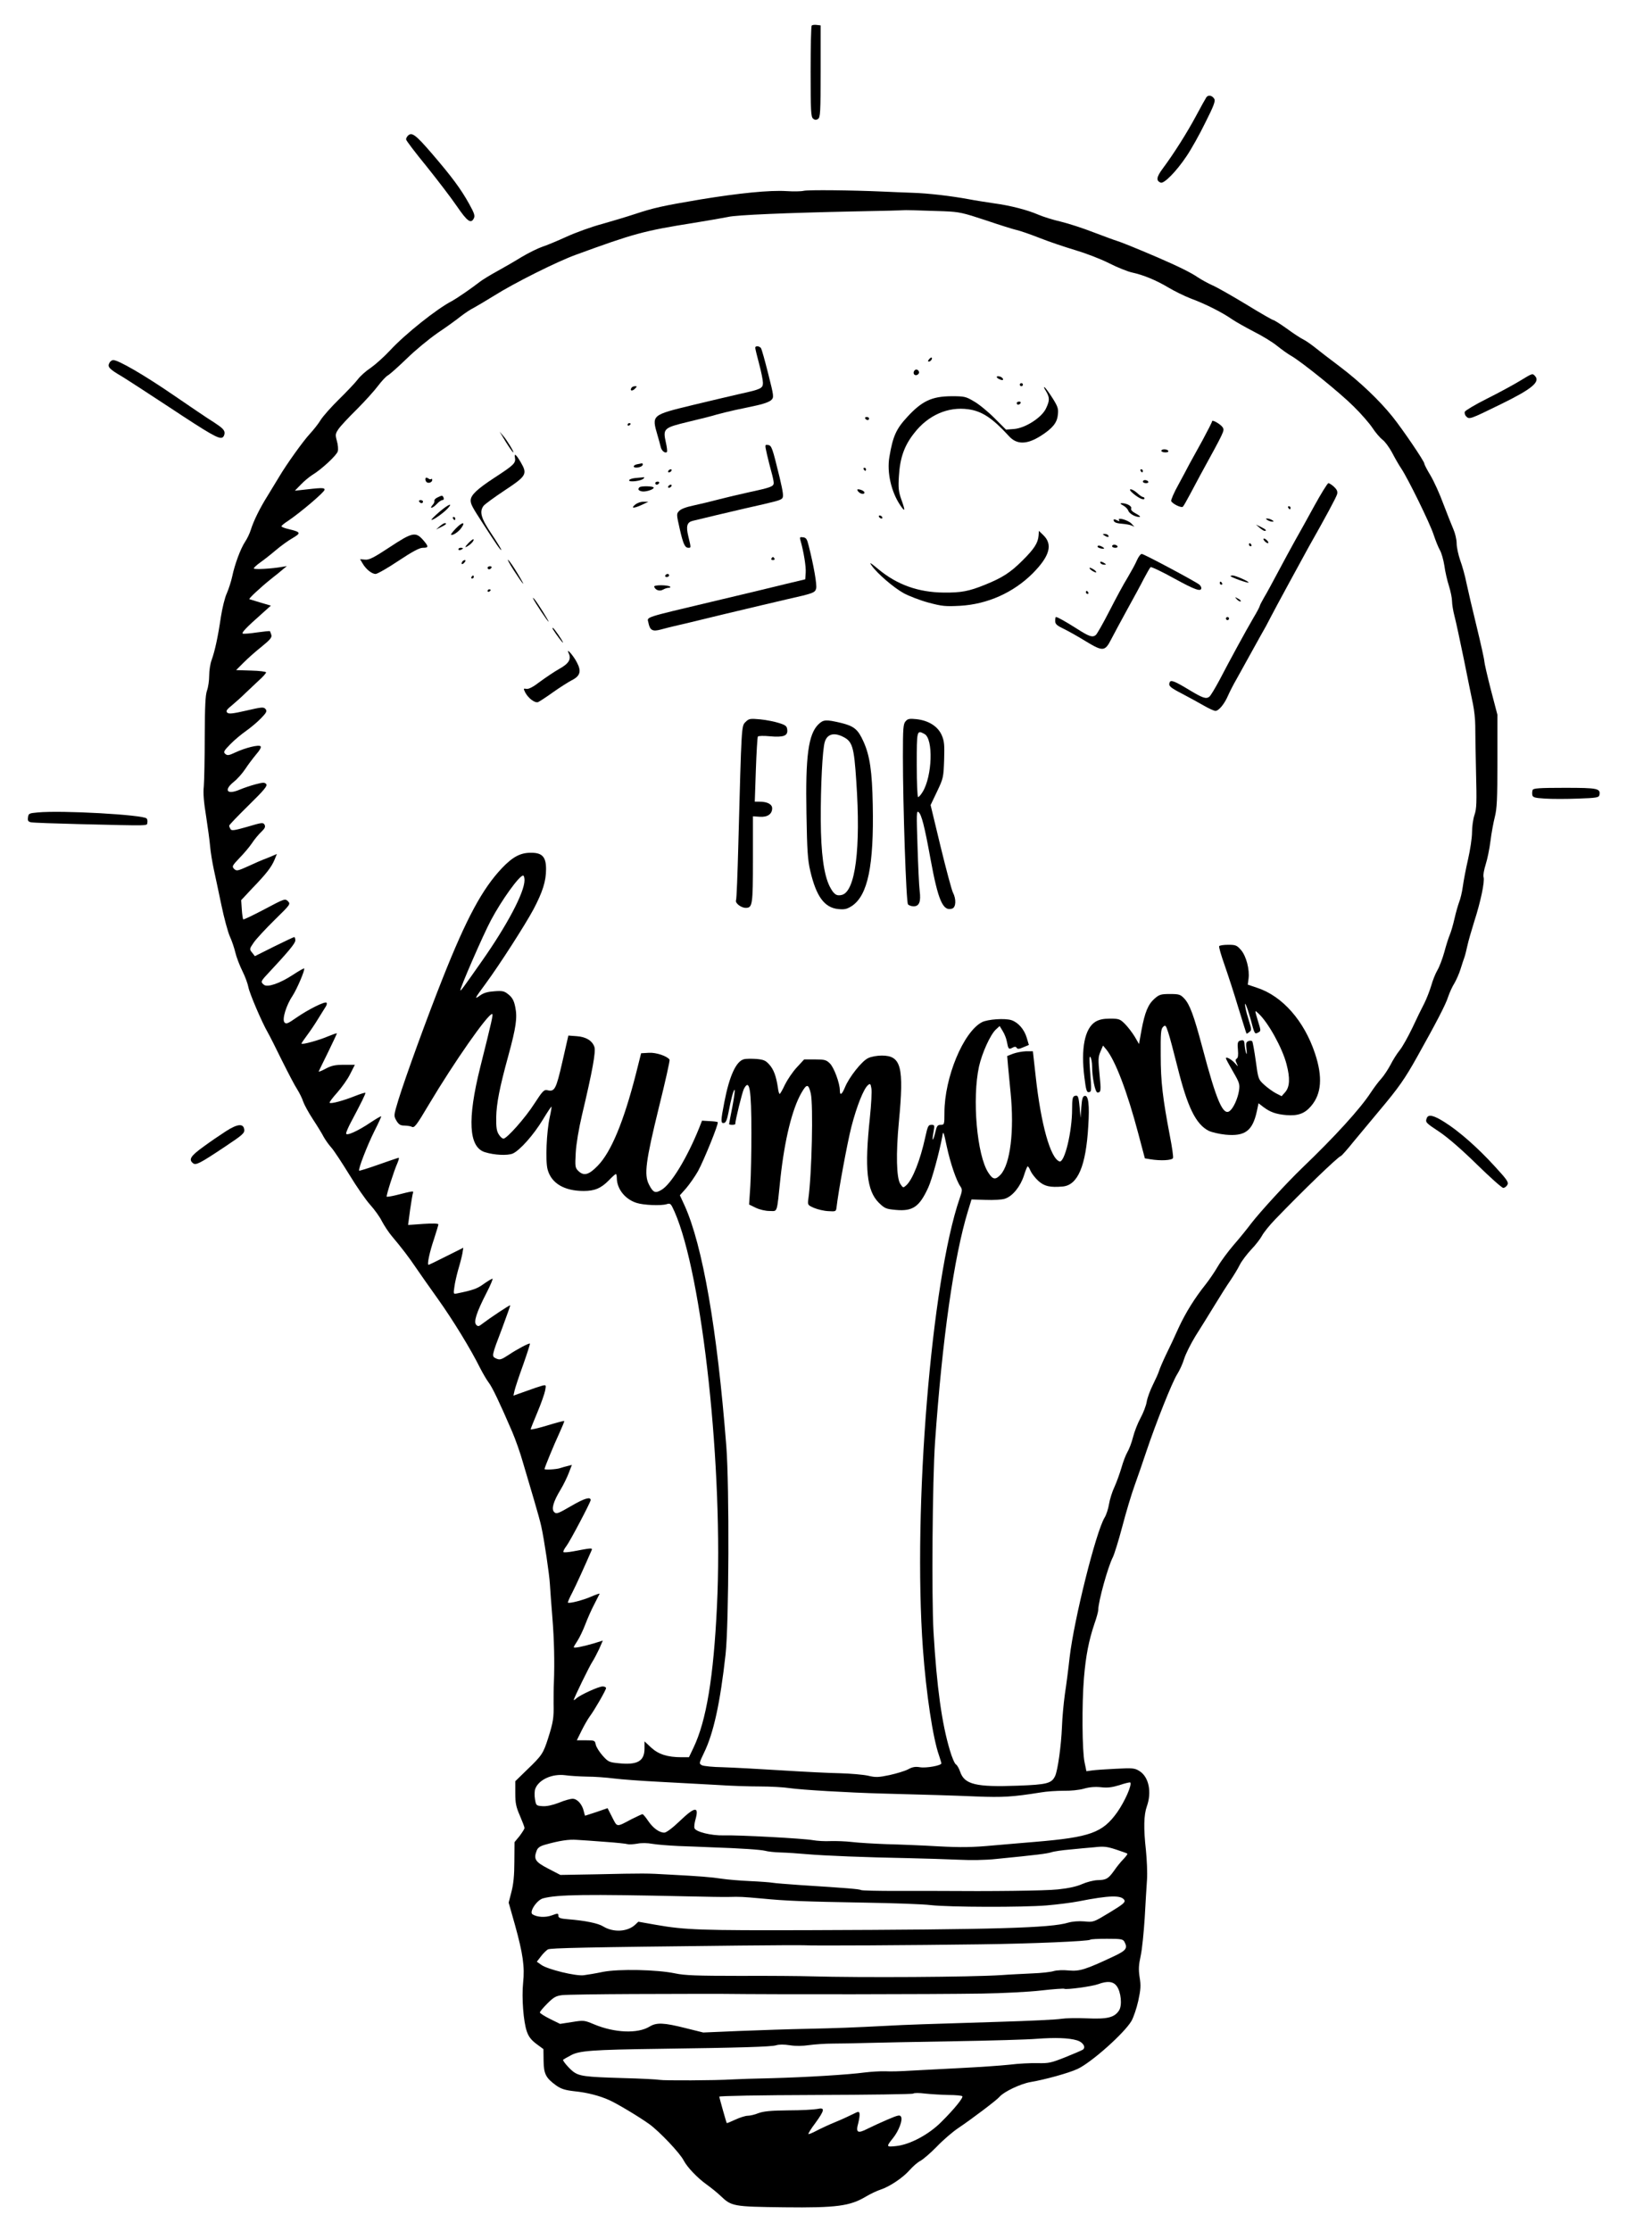 <?xml version="1.0" standalone="no"?>
<!DOCTYPE svg PUBLIC "-//W3C//DTD SVG 20010904//EN"
 "http://www.w3.org/TR/2001/REC-SVG-20010904/DTD/svg10.dtd">
<svg version="1.0" xmlns="http://www.w3.org/2000/svg"
 width="1074pt" height="1450pt" viewBox="0 0 1074 1450"
 preserveAspectRatio="xMidYMid meet">

<g transform="translate(0,1450) scale(0.1,-0.1)"
fill="#000000" stroke="none">
<path d="M5277 14334 c-4 -4 -7 -139 -7 -299 0 -255 2 -294 16 -306 11 -9 20
-10 32 -2 15 9 17 41 17 309 l0 299 -25 3 c-14 2 -29 0 -33 -4z"/>
<path d="M7843 13868 c-5 -7 -35 -61 -66 -119 -57 -107 -145 -247 -219 -346
-40 -54 -43 -78 -12 -90 22 -8 102 73 168 172 30 44 85 142 122 218 56 111 67
141 58 155 -14 22 -38 27 -51 10z"/>
<path d="M2652 13618 c-7 -7 -12 -17 -12 -24 0 -7 60 -86 133 -175 72 -90 161
-206 197 -259 68 -99 91 -116 110 -80 9 17 5 32 -30 95 -54 97 -110 173 -243
328 -106 123 -130 140 -155 115z"/>
<path d="M5225 13260 c-16 -4 -66 -5 -111 -2 -110 7 -308 -13 -559 -54 -249
-42 -306 -55 -427 -95 -51 -17 -148 -46 -215 -65 -68 -18 -172 -56 -231 -83
-59 -27 -129 -56 -157 -65 -27 -9 -88 -39 -135 -67 -47 -29 -120 -71 -162 -94
-42 -23 -89 -52 -105 -64 -62 -48 -153 -110 -184 -127 -98 -50 -306 -216 -403
-321 -38 -41 -94 -91 -125 -113 -32 -21 -70 -55 -86 -77 -16 -21 -70 -78 -121
-128 -50 -49 -104 -110 -119 -134 -15 -25 -47 -65 -70 -90 -44 -47 -154 -201
-201 -281 -15 -25 -48 -79 -73 -120 -52 -83 -92 -164 -111 -225 -7 -22 -23
-56 -36 -75 -30 -45 -68 -148 -84 -225 -7 -33 -23 -82 -35 -110 -13 -27 -30
-97 -39 -155 -19 -129 -39 -221 -60 -279 -9 -24 -16 -69 -16 -101 0 -32 -6
-75 -14 -97 -11 -30 -14 -104 -15 -299 0 -142 -3 -288 -6 -324 -5 -45 0 -104
15 -195 11 -71 23 -159 26 -195 3 -36 14 -103 24 -150 10 -47 33 -152 50 -235
17 -82 42 -173 54 -200 13 -28 29 -75 36 -105 7 -30 28 -85 46 -121 18 -36 35
-83 39 -105 7 -39 88 -229 126 -294 11 -19 52 -100 91 -180 40 -80 84 -165
100 -189 15 -24 33 -60 39 -80 7 -20 35 -72 64 -116 29 -44 60 -95 69 -113 10
-18 32 -50 50 -70 18 -20 70 -100 117 -176 46 -76 107 -164 135 -195 28 -31
63 -79 77 -108 15 -28 43 -71 64 -96 65 -77 113 -140 156 -204 23 -34 87 -125
142 -202 100 -140 216 -330 276 -451 18 -35 43 -78 56 -95 23 -29 72 -132 153
-320 21 -49 53 -139 70 -200 18 -60 50 -168 71 -240 21 -71 43 -150 48 -175
19 -85 53 -315 56 -375 2 -33 9 -130 16 -215 12 -148 15 -294 10 -425 -2 -33
-2 -94 -2 -136 2 -92 -2 -120 -35 -224 -32 -100 -40 -113 -136 -205 l-78 -76
0 -78 c0 -64 5 -89 30 -146 16 -38 30 -73 30 -80 0 -6 -15 -29 -32 -52 l-33
-40 -1 -127 c0 -88 -6 -147 -19 -196 l-18 -70 41 -145 c52 -187 64 -273 53
-375 -10 -99 2 -254 24 -317 12 -35 29 -56 62 -81 l46 -34 1 -76 c1 -86 15
-112 83 -161 32 -22 57 -30 119 -37 81 -8 162 -29 224 -57 52 -23 197 -110
262 -157 65 -47 199 -188 223 -236 23 -44 89 -113 149 -156 28 -20 69 -53 91
-74 71 -68 82 -70 414 -74 340 -4 427 8 531 70 30 18 73 38 95 45 58 19 144
76 189 127 21 24 52 51 70 60 17 9 65 50 106 92 41 43 104 97 140 121 88 59
252 183 268 203 28 33 137 85 202 96 94 16 247 58 305 85 89 41 303 231 351
312 13 23 33 81 44 130 16 74 18 100 9 154 -8 52 -6 80 7 140 9 41 20 152 26
245 5 94 12 206 15 250 3 44 -1 130 -7 190 -16 143 -14 230 6 286 33 92 13
191 -48 229 -30 19 -43 21 -153 15 -66 -3 -136 -8 -156 -11 l-36 -5 -12 58
c-16 74 -18 379 -4 548 12 145 32 245 68 352 14 39 25 80 25 91 0 53 63 281
95 342 9 18 37 107 61 198 24 92 60 212 80 267 20 55 54 154 76 220 63 188
168 451 200 502 16 25 38 72 47 104 10 31 43 97 73 146 31 48 86 138 123 198
37 61 84 135 105 165 20 30 48 75 60 100 12 24 46 69 75 100 29 30 60 71 70
90 10 19 48 67 85 105 177 184 407 406 427 412 6 2 44 45 84 95 41 49 115 138
164 197 128 152 168 209 250 356 121 216 185 339 199 385 10 30 29 71 42 91
12 21 30 61 39 90 9 30 21 65 26 79 5 14 13 48 19 75 6 28 26 97 44 155 41
126 70 262 61 290 -4 11 3 48 14 83 11 34 25 103 31 152 6 50 19 119 28 155
14 54 17 116 17 365 l0 300 -43 164 c-23 90 -42 173 -42 183 0 11 -22 111 -49
222 -27 110 -57 239 -67 286 -9 47 -28 114 -41 149 -12 35 -23 84 -23 110 0
25 -10 66 -21 91 -11 25 -40 99 -65 164 -24 66 -62 149 -84 186 -22 36 -40 71
-40 77 0 15 -139 220 -207 305 -85 106 -212 227 -343 326 -63 47 -135 103
-160 123 -25 20 -59 44 -77 53 -17 8 -66 40 -108 71 -42 30 -82 55 -87 55 -5
0 -84 45 -175 101 -91 55 -189 111 -219 124 -29 13 -73 37 -97 53 -42 29 -124
70 -263 130 -133 57 -239 100 -264 107 -14 4 -81 29 -150 55 -69 27 -165 58
-215 70 -49 11 -115 32 -145 45 -69 30 -179 59 -290 74 -47 7 -119 18 -160 26
-119 22 -267 39 -365 42 -49 2 -137 5 -195 8 -201 9 -485 12 -515 5z m915
-133 c96 -4 119 -9 270 -59 91 -31 181 -59 200 -63 19 -4 87 -27 150 -52 63
-25 168 -60 232 -79 64 -19 162 -56 217 -84 55 -28 123 -55 151 -61 74 -16
156 -50 235 -97 38 -23 105 -56 149 -73 95 -35 203 -90 266 -134 25 -17 89
-53 143 -81 54 -27 121 -68 150 -92 29 -23 70 -53 92 -65 69 -40 316 -239 405
-328 47 -46 102 -109 122 -139 20 -31 50 -65 65 -77 16 -11 44 -49 63 -84 18
-35 45 -82 60 -104 43 -64 185 -353 210 -429 13 -39 31 -84 41 -101 10 -17 23
-62 29 -100 5 -39 19 -99 30 -133 11 -35 20 -80 20 -99 0 -19 7 -63 16 -97 9
-33 36 -160 61 -281 24 -121 51 -251 59 -290 8 -38 15 -101 15 -140 0 -38 2
-174 5 -302 5 -198 4 -239 -10 -279 -9 -26 -16 -77 -16 -113 0 -36 -12 -115
-26 -176 -14 -60 -29 -140 -34 -177 -5 -37 -16 -82 -24 -101 -7 -19 -21 -67
-30 -107 -9 -40 -23 -88 -31 -106 -8 -19 -24 -69 -35 -111 -12 -43 -32 -96
-45 -118 -13 -22 -31 -67 -40 -100 -10 -33 -30 -85 -45 -115 -16 -30 -51 -102
-78 -160 -28 -58 -64 -123 -82 -145 -18 -22 -45 -65 -60 -95 -16 -30 -43 -71
-60 -90 -18 -19 -48 -60 -68 -90 -68 -105 -237 -290 -446 -490 -100 -96 -274
-286 -331 -360 -27 -36 -78 -99 -114 -140 -36 -42 -83 -105 -104 -141 -21 -36
-56 -87 -78 -115 -72 -90 -131 -185 -176 -282 -24 -54 -61 -133 -83 -177 -21
-44 -41 -91 -45 -105 -4 -14 -22 -54 -40 -90 -18 -36 -36 -85 -40 -110 -4 -25
-22 -72 -40 -105 -18 -33 -40 -89 -49 -125 -9 -36 -26 -80 -37 -98 -11 -19
-28 -64 -38 -100 -11 -37 -31 -93 -45 -124 -15 -31 -31 -82 -36 -113 -5 -31
-18 -71 -29 -88 -56 -93 -198 -659 -227 -907 -8 -74 -22 -182 -31 -240 -8 -58
-17 -153 -19 -213 -5 -122 -27 -280 -44 -318 -23 -49 -51 -57 -245 -64 -271
-10 -345 8 -373 91 -7 21 -19 42 -27 47 -8 4 -26 45 -39 90 -53 175 -86 414
-107 772 -13 228 -7 987 10 1235 47 670 123 1203 214 1500 l23 75 91 -3 c53
-2 107 1 127 8 49 16 100 79 123 151 10 32 21 59 24 59 4 0 12 -13 19 -30 7
-16 30 -46 51 -65 39 -35 76 -43 158 -36 98 9 151 133 166 392 9 138 1 202
-23 197 -13 -2 -18 -19 -22 -73 l-5 -70 -6 68 c-7 75 -11 82 -34 74 -12 -5
-15 -23 -15 -85 0 -147 -49 -350 -82 -340 -59 20 -121 242 -155 555 l-18 161
-45 0 c-25 -1 -62 -8 -84 -16 l-38 -15 6 -71 c4 -39 11 -114 16 -166 25 -250
-2 -466 -65 -534 -33 -35 -50 -33 -79 12 -75 112 -107 483 -61 692 20 88 73
205 109 239 l25 23 20 -33 c12 -19 24 -50 27 -69 9 -48 12 -52 36 -39 15 8 22
8 28 -1 5 -9 16 -8 43 4 l36 15 -14 47 c-16 54 -55 99 -99 114 -43 14 -155 6
-192 -13 -121 -63 -244 -360 -244 -588 0 -77 -1 -79 -24 -79 -21 0 -26 -7 -36
-51 -15 -62 -23 -59 -11 4 8 45 7 47 -14 47 -20 0 -24 -9 -40 -82 -32 -147
-82 -274 -123 -311 -20 -18 -21 -18 -39 9 -25 39 -29 195 -9 405 34 356 15
429 -111 429 -31 0 -71 -7 -90 -17 -40 -19 -123 -123 -150 -190 -20 -48 -33
-55 -33 -19 0 46 -39 152 -66 176 -22 22 -35 25 -96 25 l-70 0 -48 -52 c-27
-29 -61 -80 -77 -112 -15 -33 -31 -60 -34 -60 -4 -1 -9 18 -12 42 -11 73 -27
117 -56 149 -23 26 -37 32 -84 36 -31 2 -67 2 -81 -2 -50 -13 -94 -107 -127
-279 -24 -122 -24 -139 -2 -135 12 2 20 21 29 68 16 86 34 153 40 147 3 -3 -4
-53 -15 -111 -12 -59 -21 -109 -21 -112 0 -2 9 -4 20 -4 11 0 20 2 20 5 0 24
45 206 56 228 37 71 49 1 49 -288 0 -121 -3 -275 -7 -342 l-8 -121 43 -21 c25
-12 63 -21 90 -21 54 0 46 -23 71 215 27 248 76 449 137 554 34 59 45 58 60
-5 17 -75 7 -524 -16 -687 -5 -37 -4 -39 37 -57 24 -10 66 -20 93 -21 47 -3
50 -2 53 21 13 113 70 420 97 527 35 135 80 248 108 271 14 12 17 9 22 -21 4
-19 -1 -106 -10 -193 -35 -330 -20 -472 58 -550 39 -38 47 -41 110 -47 111
-10 154 19 212 146 24 52 73 232 91 332 6 38 8 35 29 -65 23 -108 63 -225 89
-261 13 -19 12 -28 -5 -77 -184 -533 -305 -2016 -239 -2927 21 -289 65 -583
105 -694 8 -24 15 -47 15 -51 0 -14 -99 -32 -139 -25 -30 5 -49 2 -78 -14 -21
-11 -75 -27 -120 -37 -72 -15 -90 -16 -140 -4 -32 7 -114 14 -183 16 -69 1
-242 10 -385 19 -143 9 -312 18 -376 20 -63 1 -124 7 -136 13 -19 11 -19 12
13 79 63 128 106 326 141 641 22 200 25 1092 5 1352 -59 759 -154 1307 -272
1567 l-30 65 41 46 c22 26 57 76 77 111 38 70 136 310 128 318 -2 3 -26 6 -53
7 l-49 3 -18 -46 c-78 -194 -183 -368 -246 -404 -40 -24 -54 -18 -81 35 -33
64 -21 152 65 503 41 165 72 303 69 308 -14 23 -87 48 -134 45 l-51 -3 -34
-135 c-79 -309 -161 -507 -248 -596 -58 -60 -91 -69 -127 -33 -20 20 -21 29
-16 118 3 57 20 157 41 246 68 287 91 413 80 442 -14 40 -55 65 -115 69 l-54
4 -39 -171 c-41 -179 -50 -196 -98 -184 -21 5 -31 -6 -83 -86 -59 -93 -180
-229 -202 -229 -7 0 -21 12 -30 27 -14 21 -18 46 -17 113 2 89 21 189 79 400
50 183 59 247 45 314 -8 42 -19 62 -43 82 -28 23 -38 26 -92 22 -44 -3 -70
-10 -95 -28 -38 -27 -36 -22 37 77 90 122 258 384 311 483 60 114 82 183 82
262 0 79 -25 106 -96 106 -70 1 -120 -26 -190 -99 -129 -136 -232 -328 -387
-719 -99 -249 -241 -639 -287 -788 -31 -103 -31 -103 -13 -135 16 -26 26 -32
54 -32 19 -1 39 -4 44 -7 18 -11 29 2 115 147 162 272 381 585 409 585 9 0 -2
-46 -77 -346 -85 -340 -75 -520 31 -552 61 -19 145 -23 180 -9 46 20 136 121
197 222 29 48 54 85 55 83 2 -2 -3 -32 -11 -68 -21 -95 -29 -285 -14 -340 24
-90 108 -140 235 -140 71 0 113 18 163 69 22 23 42 41 46 41 3 0 6 -12 6 -27
1 -71 55 -138 130 -161 44 -14 156 -19 193 -8 26 8 28 5 52 -48 182 -412 319
-1680 276 -2565 -22 -461 -69 -744 -152 -918 l-30 -63 -49 0 c-90 0 -149 19
-196 62 l-44 41 0 -46 c0 -83 -46 -109 -169 -96 -62 6 -68 10 -104 50 -21 24
-41 56 -44 71 -5 27 -8 28 -64 28 l-59 0 31 63 c17 34 41 76 53 92 32 43 106
172 106 184 0 6 -10 11 -22 11 -26 0 -144 -54 -170 -77 -10 -9 -18 -14 -18
-11 0 11 104 224 122 250 10 15 29 52 43 81 l24 55 -58 -18 c-71 -21 -131 -33
-131 -25 0 3 11 22 25 43 13 20 36 68 50 105 14 37 40 96 58 130 17 34 33 65
35 69 2 4 -22 -4 -54 -18 -52 -23 -144 -47 -152 -39 -2 2 11 32 29 66 26 51
80 170 126 276 5 14 -5 13 -120 -9 -32 -6 -60 -8 -64 -5 -3 4 5 21 19 39 24
31 158 286 158 299 0 24 -42 11 -126 -38 -86 -50 -97 -54 -111 -40 -20 19 -6
68 42 147 18 30 42 79 53 108 l20 52 -26 -7 c-15 -3 -37 -10 -50 -14 -21 -8
-102 -13 -102 -6 0 9 64 164 95 230 20 44 35 80 33 82 -2 2 -51 -11 -110 -29
-60 -18 -108 -29 -108 -25 0 4 20 54 44 111 24 57 46 120 50 141 7 37 7 38
-21 31 -15 -4 -63 -20 -106 -36 l-79 -28 7 32 c4 18 29 94 56 168 26 74 46
136 44 138 -5 5 -83 -36 -141 -75 -46 -30 -55 -32 -78 -22 -31 15 -32 12 40
201 29 78 52 143 51 145 -4 3 -137 -86 -180 -119 -24 -19 -29 -20 -41 -8 -18
19 1 79 67 208 26 50 43 92 39 92 -5 0 -30 -15 -57 -34 -42 -31 -71 -41 -174
-62 -23 -5 -24 -4 -17 42 3 26 15 77 25 113 11 36 23 83 27 104 l6 38 -110
-55 c-61 -31 -113 -56 -116 -56 -11 0 7 84 36 169 15 47 28 89 28 94 0 6 -39
7 -99 3 l-98 -7 13 98 c8 54 16 104 19 111 5 13 1 13 -109 -15 -32 -8 -60 -12
-62 -10 -5 4 47 168 70 219 11 27 12 36 4 33 -7 -2 -66 -22 -131 -45 -65 -23
-120 -40 -122 -38 -8 8 52 163 99 257 26 51 46 95 44 96 -2 2 -33 -16 -69 -40
-83 -56 -159 -90 -159 -71 0 7 14 40 31 72 65 122 98 188 94 192 -2 2 -32 -7
-67 -21 -75 -30 -156 -52 -165 -44 -3 3 19 33 49 66 29 33 68 87 84 120 l31
61 -71 0 c-57 0 -81 -5 -120 -26 -26 -14 -47 -22 -44 -17 2 4 29 61 61 125 31
64 57 119 57 122 0 3 -25 -6 -57 -19 -57 -25 -173 -57 -173 -47 0 3 17 28 38
56 21 28 53 76 71 106 19 30 40 65 48 77 8 11 10 24 5 27 -13 8 -117 -44 -194
-97 -57 -40 -68 -44 -79 -31 -16 20 12 112 54 174 28 43 82 169 74 176 -2 2
-34 -16 -72 -41 -85 -56 -167 -84 -189 -65 -22 17 -20 23 15 61 142 152 189
208 189 227 0 12 -3 22 -7 22 -4 0 -63 -28 -132 -62 l-124 -62 -18 23 c-18 22
-18 24 11 66 16 23 77 89 135 146 103 101 105 103 87 122 -19 18 -22 17 -152
-52 -74 -39 -136 -69 -139 -66 -2 3 -7 32 -9 65 l-4 60 73 78 c91 94 124 137
144 185 l15 37 -37 -16 c-21 -9 -45 -18 -53 -21 -8 -3 -50 -21 -93 -41 -73
-33 -79 -34 -95 -19 -15 16 -13 20 34 70 28 28 65 72 82 97 16 25 44 58 61 74
23 22 28 33 21 46 -9 16 -17 15 -111 -13 -84 -24 -103 -27 -110 -16 -5 8 -9
18 -9 23 0 5 57 64 126 132 102 100 124 127 115 138 -10 12 -20 12 -69 -1 -31
-8 -78 -24 -104 -35 -82 -35 -106 -4 -38 51 22 17 56 55 75 84 19 29 51 71 71
95 23 26 34 46 28 52 -12 12 -100 -10 -166 -41 -40 -19 -50 -20 -63 -9 -14 12
-11 19 32 63 26 27 73 66 103 87 30 21 74 58 97 82 35 36 40 46 30 59 -12 15
-22 15 -125 -9 -91 -21 -115 -23 -125 -13 -10 10 -3 20 33 49 25 21 63 55 85
77 23 22 62 59 88 83 26 23 47 47 47 52 0 5 -44 11 -97 12 l-98 3 50 50 c28
28 80 74 118 104 54 44 66 59 61 75 -4 12 -8 22 -9 24 -2 2 -39 -2 -83 -8 -45
-7 -86 -10 -93 -8 -12 4 22 40 124 130 l58 52 -68 20 c-37 11 -70 21 -72 22
-5 4 73 77 142 132 33 26 69 55 80 65 l22 18 -30 -5 c-66 -12 -185 -19 -185
-10 0 5 19 22 41 38 23 16 69 52 103 81 33 28 83 64 110 79 54 32 52 38 -26
57 -27 6 -48 14 -48 19 0 4 19 20 43 35 80 54 237 187 237 202 0 15 -17 14
-164 -3 l-29 -3 39 40 c21 22 55 50 74 62 60 36 160 129 166 154 4 13 1 44 -6
68 -11 40 -10 46 11 77 12 18 66 76 120 129 53 53 115 122 138 153 23 30 51
61 64 67 12 7 67 56 122 109 55 54 145 128 200 166 55 37 122 85 149 107 27
21 66 47 87 57 20 11 79 46 131 78 126 80 411 223 534 267 372 136 439 155
762 206 100 16 201 34 225 39 51 13 389 27 822 36 176 3 321 7 322 8 2 1 66 0
263 -7z m-2730 -4347 c0 -79 -112 -291 -277 -526 -124 -177 -137 -194 -140
-190 -6 6 147 359 199 456 69 130 184 290 209 290 5 0 9 -14 9 -30z m405
-5826 c50 0 128 -6 175 -12 47 -6 182 -16 300 -22 118 -6 285 -15 370 -20 85
-6 211 -10 280 -10 69 0 157 -5 195 -11 76 -11 377 -29 600 -35 335 -9 440
-12 610 -19 175 -7 239 -3 420 26 39 7 106 11 150 11 45 -1 103 5 133 14 35
10 72 13 110 9 43 -5 72 -1 121 14 35 12 66 19 69 17 13 -14 -35 -123 -85
-194 -95 -133 -175 -162 -533 -192 -52 -4 -174 -15 -270 -23 -140 -13 -211
-14 -360 -6 -102 6 -252 12 -335 14 -82 3 -184 9 -225 14 -41 5 -104 7 -140 6
-36 -2 -87 1 -115 6 -60 11 -481 34 -580 31 -81 -2 -182 23 -190 47 -3 9 0 32
5 51 27 93 0 92 -101 -5 -47 -45 -87 -75 -100 -75 -33 0 -73 29 -105 76 -16
24 -33 44 -37 44 -4 0 -36 -15 -70 -32 -102 -54 -93 -54 -127 12 l-30 59 -72
-25 c-39 -13 -73 -24 -74 -24 -1 0 -5 13 -9 30 -10 44 -42 80 -72 80 -15 0
-55 -11 -90 -26 -42 -16 -79 -24 -106 -22 -41 3 -42 4 -49 46 -4 24 -3 54 2
67 23 60 110 99 195 88 28 -4 91 -8 140 -9z m120 -424 c72 -5 137 -12 145 -15
9 -3 36 -1 62 3 28 6 68 5 100 -1 29 -5 105 -11 168 -14 63 -2 156 -6 205 -8
209 -7 330 -16 359 -23 17 -5 63 -10 101 -11 39 -1 115 -6 170 -11 113 -10
389 -21 665 -26 102 -2 245 -7 318 -10 82 -4 179 -3 250 5 264 26 326 34 356
43 17 6 72 14 121 18 50 5 122 12 161 15 60 7 82 4 140 -15 38 -13 71 -24 73
-27 3 -2 -9 -18 -26 -36 -17 -17 -45 -52 -62 -77 -37 -51 -50 -58 -108 -59
-23 -1 -67 -12 -97 -25 -35 -16 -90 -28 -158 -35 -82 -9 -432 -13 -783 -10
-22 0 -141 0 -264 0 -123 0 -229 2 -234 6 -9 6 -92 13 -393 32 -83 6 -164 12
-180 15 -16 3 -83 8 -149 11 -66 3 -147 10 -180 15 -71 11 -149 17 -340 27
-157 9 -160 9 -481 2 l-231 -4 -79 41 c-85 44 -96 62 -75 117 7 19 22 29 53
38 95 27 156 36 208 32 30 -2 114 -7 185 -13z m525 -354 c129 -3 255 -5 280
-4 70 2 87 1 210 -10 162 -16 277 -20 670 -27 190 -3 383 -10 430 -16 123 -14
603 -15 755 -2 72 6 164 18 205 26 203 40 281 42 300 8 7 -14 -10 -28 -96 -80
-104 -63 -105 -64 -164 -58 -37 3 -77 0 -105 -8 -114 -35 -475 -45 -1685 -49
-696 -2 -806 1 -997 35 l-113 20 -21 -20 c-50 -46 -141 -51 -207 -11 -33 21
-117 38 -229 47 -51 4 -63 9 -63 23 0 16 -3 17 -43 2 -41 -15 -96 -12 -125 7
-24 15 29 94 69 104 95 25 281 27 929 13z m2850 -295 c22 -42 13 -56 -67 -94
-185 -87 -223 -99 -293 -93 -36 4 -81 2 -100 -4 -19 -6 -82 -13 -140 -15 -58
-3 -148 -7 -200 -11 -195 -13 -914 -17 -1235 -8 -66 2 -275 4 -465 3 -279 0
-359 3 -420 16 -119 25 -367 30 -470 10 -47 -10 -103 -19 -126 -22 -53 -6
-233 38 -274 67 l-30 21 27 35 c14 19 35 39 45 45 18 9 227 14 1248 25 201 2
388 3 415 2 60 -4 707 0 1150 6 325 4 703 20 713 30 3 4 52 6 108 6 92 0 104
-2 114 -19z m-51 -287 c29 -37 38 -127 16 -160 -30 -46 -76 -57 -210 -51 -66
3 -140 1 -165 -3 -25 -5 -211 -14 -415 -20 -458 -14 -607 -19 -710 -25 -231
-12 -338 -16 -525 -20 -113 -2 -312 -9 -442 -14 l-236 -10 -117 29 c-139 35
-186 37 -231 10 -77 -48 -229 -42 -364 15 -62 26 -66 26 -141 14 l-78 -12 -65
32 c-36 18 -66 37 -66 42 0 6 22 32 48 58 41 41 56 50 98 55 27 3 234 6 459 7
516 2 507 1 585 1 340 -4 1359 -3 1685 2 132 2 305 11 383 20 79 9 147 14 152
11 12 -7 178 15 219 30 59 22 97 19 120 -11z m-257 -354 c40 -12 60 -46 37
-61 -8 -5 -59 -27 -114 -49 -91 -36 -107 -40 -180 -38 -44 1 -125 -3 -180 -10
-55 -6 -199 -16 -320 -22 -121 -6 -267 -14 -325 -17 -58 -4 -132 -6 -165 -4
-33 1 -94 -3 -135 -8 -104 -14 -379 -31 -605 -37 -104 -2 -219 -6 -255 -8
-110 -7 -444 -8 -470 -3 -14 3 -124 9 -245 12 -240 7 -280 12 -320 43 -29 23
-69 71 -64 76 2 2 24 15 49 28 54 31 141 37 580 43 520 7 725 13 756 23 19 6
52 6 90 0 37 -6 83 -5 124 1 36 5 106 10 155 10 50 0 146 2 215 4 69 2 323 7
565 11 242 4 487 11 545 16 121 9 209 6 262 -10z m-835 -355 c45 0 85 -4 89
-8 9 -8 -52 -84 -136 -167 -81 -82 -205 -148 -294 -157 -65 -7 -66 -5 -21 51
38 47 65 118 53 139 -7 14 -18 12 -86 -17 -42 -18 -101 -45 -131 -60 -66 -34
-79 -26 -61 37 6 25 10 52 8 61 -3 15 -7 15 -42 -3 -22 -11 -73 -35 -115 -52
-42 -17 -97 -43 -124 -57 -26 -14 -49 -23 -51 -21 -3 3 17 35 45 72 61 84 64
103 12 91 -21 -4 -105 -9 -188 -9 -113 -1 -161 -6 -194 -18 -24 -10 -55 -17
-70 -17 -14 0 -50 -11 -80 -25 -30 -14 -55 -24 -56 -23 -3 3 -46 157 -49 172
0 5 267 10 626 11 345 1 631 5 635 9 5 5 40 5 78 0 39 -4 107 -8 152 -9z"/>
<path d="M4910 12240 c0 -6 11 -52 25 -104 14 -52 25 -107 25 -124 0 -36 -13
-42 -150 -72 -52 -12 -189 -44 -305 -72 -271 -66 -269 -64 -230 -198 8 -25 16
-58 20 -73 5 -26 29 -46 41 -34 3 3 0 31 -7 61 -20 91 -15 96 147 135 77 18
159 39 184 47 25 7 78 20 118 29 39 8 105 22 145 31 39 8 80 23 91 34 18 18
18 22 -20 172 -21 84 -42 159 -47 166 -11 14 -37 16 -37 2z"/>
<path d="M6040 12165 c-8 -9 -8 -15 -2 -15 12 0 26 19 19 26 -2 2 -10 -2 -17
-11z"/>
<path d="M5947 12094 c-14 -14 -7 -35 11 -32 9 2 17 10 17 17 0 16 -18 25 -28
15z"/>
<path d="M6480 12050 c0 -7 24 -20 36 -20 13 0 1 19 -16 23 -11 3 -20 2 -20
-3z"/>
<path d="M6630 12000 c0 -5 5 -10 10 -10 6 0 10 5 10 10 0 6 -4 10 -10 10 -5
0 -10 -4 -10 -10z"/>
<path d="M4105 11979 c-12 -19 5 -23 22 -6 16 16 16 17 1 17 -9 0 -20 -5 -23
-11z"/>
<path d="M6799 11960 c26 -43 26 -63 1 -115 -28 -59 -134 -127 -207 -133 l-53
-4 -76 76 c-42 42 -102 91 -133 108 -52 31 -62 33 -146 33 -127 -1 -191 -31
-286 -134 -73 -79 -94 -125 -117 -261 -17 -100 12 -227 71 -314 32 -47 34 -38
6 40 -17 49 -20 74 -15 149 7 120 35 199 100 281 90 116 220 173 352 154 88
-12 157 -58 261 -172 52 -59 118 -59 212 1 74 48 103 83 108 134 5 39 1 53
-32 106 -21 33 -44 66 -53 73 -8 7 -6 -2 7 -22z"/>
<path d="M6610 11880 c0 -5 4 -10 9 -10 6 0 13 5 16 10 3 6 -1 10 -9 10 -9 0
-16 -4 -16 -10z"/>
<path d="M5625 11780 c3 -5 10 -10 16 -10 5 0 9 5 9 10 0 6 -7 10 -16 10 -8 0
-12 -4 -9 -10z"/>
<path d="M7880 11762 c0 -5 -28 -60 -62 -123 -35 -63 -73 -132 -85 -154 -11
-22 -44 -83 -72 -135 -29 -51 -49 -100 -47 -106 7 -18 67 -47 76 -37 5 4 26
42 48 83 22 41 51 95 64 120 159 290 159 290 148 311 -11 20 -70 55 -70 41z"/>
<path d="M4080 11739 c0 -5 5 -7 10 -4 6 3 10 8 10 11 0 2 -4 4 -10 4 -5 0
-10 -5 -10 -11z"/>
<path d="M3266 11665 c29 -50 66 -105 71 -105 7 0 -41 80 -66 108 l-23 27 18
-30z"/>
<path d="M4986 11548 c8 -35 21 -86 29 -115 8 -28 15 -60 15 -71 0 -24 -17
-30 -165 -62 -55 -12 -140 -32 -190 -45 -49 -13 -124 -31 -166 -40 -48 -10
-83 -23 -94 -36 -18 -18 -17 -23 4 -116 23 -101 34 -123 57 -123 17 0 17 0 -1
74 -16 66 -9 92 28 101 59 15 243 58 337 80 209 47 232 53 245 66 10 11 7 36
-16 134 -48 196 -52 210 -76 213 -21 3 -21 3 -7 -60z"/>
<path d="M7550 11570 c0 -5 12 -10 26 -10 14 0 23 4 19 10 -3 6 -15 10 -26 10
-10 0 -19 -4 -19 -10z"/>
<path d="M3348 11525 c6 -35 -8 -48 -134 -130 -113 -74 -154 -113 -154 -147 0
-24 9 -42 78 -148 92 -143 117 -178 121 -174 2 2 -26 48 -62 102 -70 104 -82
146 -53 185 8 10 69 55 137 100 142 94 149 106 105 182 -31 53 -45 63 -38 30z"/>
<path d="M4143 11483 c-13 -2 -23 -9 -23 -14 0 -15 53 -7 58 9 2 6 0 11 -5 11
-4 -1 -18 -4 -30 -6z"/>
<path d="M5615 11450 c3 -5 8 -10 11 -10 2 0 4 5 4 10 0 6 -5 10 -11 10 -5 0
-7 -4 -4 -10z"/>
<path d="M4345 11440 c-3 -5 -2 -10 4 -10 5 0 13 5 16 10 3 6 2 10 -4 10 -5 0
-13 -4 -16 -10z"/>
<path d="M7415 11440 c3 -5 8 -10 11 -10 2 0 4 5 4 10 0 6 -5 10 -11 10 -5 0
-7 -4 -4 -10z"/>
<path d="M2767 11393 c-3 -5 -2 -15 3 -22 9 -16 40 -8 40 10 0 7 -3 9 -7 6 -3
-4 -12 -2 -19 4 -7 5 -15 6 -17 2z"/>
<path d="M4128 11393 c-21 -2 -38 -9 -38 -15 0 -13 78 -4 93 11 8 8 7 11 -3 9
-8 -1 -32 -3 -52 -5z"/>
<path d="M7430 11370 c0 -5 9 -10 21 -10 11 0 17 5 14 10 -3 6 -13 10 -21 10
-8 0 -14 -4 -14 -10z"/>
<path d="M4260 11360 c0 -5 4 -10 9 -10 6 0 13 5 16 10 3 6 -1 10 -9 10 -9 0
-16 -4 -16 -10z"/>
<path d="M8545 11213 c-44 -81 -101 -183 -126 -227 -25 -45 -74 -135 -109
-201 -35 -66 -76 -142 -92 -168 -15 -26 -28 -51 -28 -55 0 -4 -18 -39 -41 -77
-51 -87 -156 -280 -221 -405 -28 -52 -57 -101 -66 -108 -21 -16 -42 -9 -127
42 -99 60 -124 70 -131 51 -9 -23 3 -33 84 -75 42 -22 104 -56 137 -75 33 -19
67 -35 77 -35 21 0 58 44 82 100 11 25 36 74 57 110 20 36 69 124 108 195 40
72 76 137 81 145 4 8 19 36 32 61 21 42 209 387 246 454 110 194 180 324 185
344 4 17 -1 29 -20 47 -14 13 -31 24 -37 24 -6 -1 -47 -67 -91 -147z"/>
<path d="M4345 11340 c-3 -5 -2 -10 4 -10 5 0 13 5 16 10 3 6 2 10 -4 10 -5 0
-13 -4 -16 -10z"/>
<path d="M4157 11333 c-12 -12 -7 -21 14 -26 23 -6 79 11 79 24 0 10 -83 12
-93 2z"/>
<path d="M5580 11305 c14 -16 40 -20 40 -6 0 9 -24 21 -42 21 -6 0 -6 -6 2
-15z"/>
<path d="M7370 11290 c37 -30 70 -44 70 -29 0 5 -4 9 -9 9 -6 0 -22 11 -37 25
-15 14 -34 25 -43 25 -10 0 -4 -11 19 -30z"/>
<path d="M2842 11266 c-12 -6 -20 -15 -18 -21 2 -5 -3 -18 -12 -27 -24 -28 2
-21 28 7 13 14 29 25 36 25 8 0 11 6 8 15 -7 17 -10 17 -42 1z"/>
<path d="M2725 11240 c3 -5 10 -10 16 -10 5 0 9 5 9 10 0 6 -7 10 -16 10 -8 0
-12 -4 -9 -10z"/>
<path d="M4129 11220 c-31 -25 -8 -25 46 0 l40 19 -31 0 c-18 1 -42 -8 -55
-19z"/>
<path d="M7302 11215 c15 -8 29 -23 33 -33 6 -20 45 -42 73 -42 9 1 0 10 -21
21 -26 14 -37 25 -33 35 6 15 -30 34 -62 34 -12 -1 -9 -5 10 -15z"/>
<path d="M2856 11173 c-30 -26 -53 -49 -51 -51 6 -7 77 43 105 73 39 42 5 28
-54 -22z"/>
<path d="M8375 11200 c3 -5 8 -10 11 -10 2 0 4 5 4 10 0 6 -5 10 -11 10 -5 0
-7 -4 -4 -10z"/>
<path d="M5715 11140 c3 -5 11 -10 16 -10 6 0 7 5 4 10 -3 6 -11 10 -16 10 -6
0 -7 -4 -4 -10z"/>
<path d="M2945 11130 c3 -5 8 -10 11 -10 2 0 4 5 4 10 0 6 -5 10 -11 10 -5 0
-7 -4 -4 -10z"/>
<path d="M7240 11121 c0 -15 16 -22 57 -25 21 -2 47 -6 58 -11 l20 -8 -20 21
c-23 23 -93 42 -80 22 6 -9 3 -9 -14 -1 -13 7 -21 8 -21 2z"/>
<path d="M8240 11120 c8 -5 22 -10 30 -10 13 0 13 1 0 10 -8 5 -22 10 -30 10
-13 0 -13 -1 0 -10z"/>
<path d="M2859 11080 l-24 -21 33 16 c31 15 41 25 23 25 -5 0 -19 -9 -32 -20z"/>
<path d="M2962 11064 c-19 -20 -32 -37 -30 -39 9 -8 48 17 67 44 31 43 5 39
-37 -5z"/>
<path d="M8189 11070 c13 -11 27 -20 32 -20 18 0 8 10 -23 25 l-33 16 24 -21z"/>
<path d="M6752 11019 c-4 -48 -28 -86 -106 -163 -77 -77 -130 -111 -244 -157
-104 -42 -154 -51 -265 -50 -166 1 -306 51 -428 153 -53 44 -60 47 -41 21 36
-51 142 -142 207 -178 33 -18 105 -46 160 -61 90 -24 111 -26 206 -21 179 10
348 86 473 211 111 112 132 188 68 249 l-28 27 -2 -31z"/>
<path d="M2535 10945 c-106 -70 -136 -85 -162 -82 l-32 3 17 -29 c22 -37 59
-67 84 -67 11 0 78 38 148 85 92 61 137 85 159 85 38 0 39 7 4 48 -50 58 -71
54 -218 -43z"/>
<path d="M7180 11020 c20 -13 33 -13 25 0 -3 6 -14 10 -23 10 -15 0 -15 -2 -2
-10z"/>
<path d="M5204 10988 c21 -73 37 -172 34 -210 l-3 -43 -130 -31 c-71 -18 -285
-69 -475 -114 -450 -107 -423 -98 -415 -135 10 -52 27 -61 82 -46 27 7 64 17
83 21 19 4 166 39 325 78 160 38 344 82 410 97 174 39 184 43 191 71 6 23 -16
150 -49 279 -10 41 -16 51 -36 53 -21 3 -23 1 -17 -20z"/>
<path d="M3044 10969 c-22 -24 -24 -29 -8 -21 24 13 49 40 42 47 -2 3 -18 -9
-34 -26z"/>
<path d="M8220 10985 c7 -8 17 -15 22 -15 6 0 5 7 -2 15 -7 8 -17 15 -22 15
-6 0 -5 -7 2 -15z"/>
<path d="M8120 10960 c0 -5 5 -10 11 -10 5 0 7 5 4 10 -3 6 -8 10 -11 10 -2 0
-4 -4 -4 -10z"/>
<path d="M7136 10951 c-3 -5 4 -11 16 -14 30 -8 35 -1 9 12 -11 6 -22 7 -25 2z"/>
<path d="M7230 10950 c0 -5 9 -10 21 -10 11 0 17 5 14 10 -3 6 -13 10 -21 10
-8 0 -14 -4 -14 -10z"/>
<path d="M2980 10930 c0 -5 7 -7 15 -4 8 4 15 8 15 10 0 2 -7 4 -15 4 -8 0
-15 -4 -15 -10z"/>
<path d="M7391 10858 c-10 -24 -38 -74 -61 -113 -24 -38 -76 -135 -117 -215
-41 -80 -81 -151 -90 -158 -22 -16 -44 -8 -125 44 -68 43 -122 74 -133 74 -3
0 -5 -11 -5 -25 0 -21 10 -30 58 -53 31 -15 96 -52 143 -81 109 -66 123 -65
163 14 17 33 64 120 105 195 41 74 90 164 108 200 19 36 38 69 43 74 4 4 74
-29 155 -74 135 -74 175 -88 175 -61 0 6 -6 15 -12 21 -22 19 -361 200 -375
200 -8 0 -22 -19 -32 -42z"/>
<path d="M5015 10870 c-3 -5 1 -10 10 -10 9 0 13 5 10 10 -3 6 -8 10 -10 10
-2 0 -7 -4 -10 -10z"/>
<path d="M3339 10795 c69 -106 85 -120 27 -24 -25 42 -53 83 -62 90 -9 8 7
-22 35 -66z"/>
<path d="M3005 10849 c-11 -17 1 -21 15 -4 8 9 8 15 2 15 -6 0 -14 -5 -17 -11z"/>
<path d="M7155 10840 c3 -5 14 -10 23 -10 15 0 15 2 2 10 -20 13 -33 13 -25 0z"/>
<path d="M3170 10810 c0 -5 4 -10 9 -10 6 0 13 5 16 10 3 6 -1 10 -9 10 -9 0
-16 -4 -16 -10z"/>
<path d="M7094 10795 c11 -8 25 -15 30 -15 6 0 2 7 -8 15 -11 8 -25 15 -30 15
-6 0 -2 -7 8 -15z"/>
<path d="M4325 10760 c-3 -5 1 -10 9 -10 9 0 16 5 16 10 0 6 -4 10 -9 10 -6 0
-13 -4 -16 -10z"/>
<path d="M3065 10750 c-3 -5 -1 -10 4 -10 6 0 11 5 11 10 0 6 -2 10 -4 10 -3
0 -8 -4 -11 -10z"/>
<path d="M8000 10756 c0 -7 112 -47 117 -42 6 6 -85 46 -103 46 -8 0 -14 -2
-14 -4z"/>
<path d="M7930 10710 c0 -5 5 -10 11 -10 5 0 7 5 4 10 -3 6 -8 10 -11 10 -2 0
-4 -4 -4 -10z"/>
<path d="M4253 10687 c7 -22 36 -32 57 -19 11 6 27 12 37 12 9 0 13 3 10 7
-12 12 -109 13 -104 0z"/>
<path d="M3170 10659 c0 -5 5 -7 10 -4 6 3 10 8 10 11 0 2 -4 4 -10 4 -5 0
-10 -5 -10 -11z"/>
<path d="M7060 10650 c0 -5 5 -10 11 -10 5 0 7 5 4 10 -3 6 -8 10 -11 10 -2 0
-4 -4 -4 -10z"/>
<path d="M3466 10610 c12 -26 95 -150 100 -150 5 0 -66 114 -89 143 -10 12
-15 15 -11 7z"/>
<path d="M8042 10604 c10 -10 20 -15 24 -12 3 4 -5 12 -18 18 -22 12 -22 12
-6 -6z"/>
<path d="M7970 10480 c0 -5 5 -10 10 -10 6 0 10 5 10 10 0 6 -4 10 -10 10 -5
0 -10 -4 -10 -10z"/>
<path d="M3596 10408 c19 -31 64 -90 64 -84 0 10 -60 96 -66 96 -3 0 -2 -6 2
-12z"/>
<path d="M3697 10255 c19 -38 1 -68 -61 -102 -32 -18 -88 -56 -125 -83 -44
-34 -73 -49 -88 -47 -21 4 -21 3 -8 -24 20 -37 62 -69 83 -62 9 4 53 32 97 64
44 31 99 66 122 78 56 28 64 59 33 117 -23 45 -73 100 -53 59z"/>
<path d="M4847 9808 c-27 -27 -26 -13 -47 -798 -5 -190 -11 -352 -15 -361 -7
-18 33 -49 63 -49 44 0 47 17 47 314 l0 281 43 -3 c51 -4 82 17 82 55 0 26
-31 43 -82 43 l-31 0 7 207 c4 114 10 212 13 216 3 5 38 6 78 2 89 -8 118 3
113 43 -2 23 -11 30 -53 43 -27 9 -82 20 -122 24 -67 6 -74 5 -96 -17z"/>
<path d="M5888 9813 c-16 -17 -18 -44 -18 -229 0 -317 21 -947 33 -961 5 -7
22 -13 37 -13 36 0 48 30 39 100 -4 30 -10 161 -14 290 -7 211 -7 234 7 222
19 -16 38 -88 77 -302 50 -273 81 -344 141 -325 25 8 28 61 5 105 -8 16 -44
150 -80 298 l-65 270 42 88 c41 86 42 93 46 205 3 100 1 123 -16 162 -25 56
-84 94 -162 103 -47 5 -58 3 -72 -13z m122 -83 c59 -31 51 -275 -12 -377 -11
-18 -24 -33 -29 -33 -5 0 -9 89 -9 210 0 225 0 227 50 200z"/>
<path d="M5320 9792 c-65 -65 -84 -207 -77 -580 4 -241 8 -301 25 -373 39
-166 92 -238 182 -247 42 -4 56 0 88 20 104 69 144 262 136 658 -4 216 -19
319 -60 410 -36 80 -61 101 -147 122 -98 23 -114 22 -147 -10z m156 -78 c66
-31 76 -63 91 -293 30 -435 -6 -715 -94 -737 -35 -9 -53 4 -80 57 -37 76 -56
213 -57 429 -1 221 11 459 26 508 15 50 57 63 114 36z"/>
<path d="M7926 8351 c-3 -5 13 -60 35 -122 22 -63 63 -188 90 -279 28 -90 51
-166 53 -167 1 -2 10 3 18 10 15 11 15 17 -1 68 -10 31 -21 71 -24 90 -11 58
10 10 34 -77 26 -97 26 -96 49 -84 18 9 18 12 -1 72 -23 78 -23 75 2 52 63
-57 156 -225 183 -330 24 -91 21 -147 -8 -181 l-24 -27 -37 19 c-21 11 -55 36
-76 55 -38 35 -39 36 -55 155 -9 66 -20 124 -23 128 -4 4 -16 5 -25 1 -15 -6
-17 -15 -12 -53 3 -32 2 -39 -4 -21 -4 14 -8 37 -9 53 -1 27 -8 32 -34 22 -10
-5 -13 -19 -9 -57 3 -34 1 -53 -8 -58 -9 -6 -9 -13 0 -31 11 -24 11 -24 -12 2
-24 26 -58 44 -58 31 0 -4 21 -43 46 -86 42 -72 45 -82 39 -124 -8 -51 -35
-111 -59 -131 -44 -37 -87 63 -180 415 -55 206 -81 276 -117 315 -25 26 -33
29 -93 29 -58 0 -69 -3 -100 -30 -42 -37 -63 -88 -85 -205 l-16 -90 -28 48
c-16 26 -44 63 -63 82 -32 32 -39 35 -97 35 -45 0 -71 -6 -95 -20 -70 -43 -96
-174 -72 -362 10 -82 15 -98 29 -96 18 4 18 6 7 148 -5 68 -4 91 3 80 6 -8 11
-35 11 -59 0 -73 20 -171 35 -171 23 0 24 12 13 120 -9 92 -9 110 6 145 l17
40 21 -25 c59 -72 136 -274 208 -546 l43 -162 36 -6 c67 -11 141 -7 147 8 3 7
-6 71 -20 142 -47 247 -60 354 -60 526 -1 142 1 170 15 184 16 15 18 12 34
-36 10 -29 36 -129 60 -224 65 -261 119 -372 203 -415 21 -10 70 -21 109 -25
127 -12 176 24 204 152 l11 52 31 -24 c44 -33 81 -47 150 -53 75 -6 119 10
160 58 69 80 77 190 26 343 -70 211 -211 372 -375 426 l-62 21 5 38 c8 60 -15
148 -49 187 -27 31 -35 34 -83 34 -30 0 -56 -4 -59 -9z"/>
<path d="M711 12141 c-14 -25 0 -40 79 -86 36 -22 175 -112 310 -201 266 -176
321 -207 344 -198 9 3 16 17 16 30 0 19 -15 34 -67 68 -38 23 -157 104 -265
178 -188 129 -358 228 -392 228 -8 0 -20 -8 -25 -19z"/>
<path d="M9880 12024 c-41 -25 -137 -77 -213 -115 -76 -38 -141 -77 -144 -85
-3 -9 1 -23 10 -31 19 -20 26 -17 222 79 205 100 262 147 223 186 -16 16 -14
17 -98 -34z"/>
<path d="M9964 9366 c-3 -8 -4 -23 -2 -33 3 -15 16 -19 83 -23 44 -3 141 -3
215 0 119 4 135 7 138 23 8 43 -9 47 -225 47 -168 0 -205 -3 -209 -14z"/>
<path d="M245 9220 c-56 -5 -60 -7 -63 -32 -3 -22 1 -28 20 -32 13 -3 156 -8
318 -12 466 -11 434 -12 438 10 2 10 0 22 -5 27 -24 24 -552 54 -708 39z"/>
<path d="M9276 7234 c-11 -28 -7 -31 82 -90 55 -37 144 -114 243 -211 86 -84
163 -153 172 -153 9 0 21 9 27 20 9 17 -2 33 -85 123 -110 120 -228 224 -323
284 -71 45 -106 53 -116 27z"/>
<path d="M1470 7149 c-36 -23 -102 -68 -147 -101 -83 -60 -98 -83 -69 -107 19
-16 44 -3 209 107 114 76 128 88 125 111 -5 41 -43 38 -118 -10z"/>
</g>
</svg>
